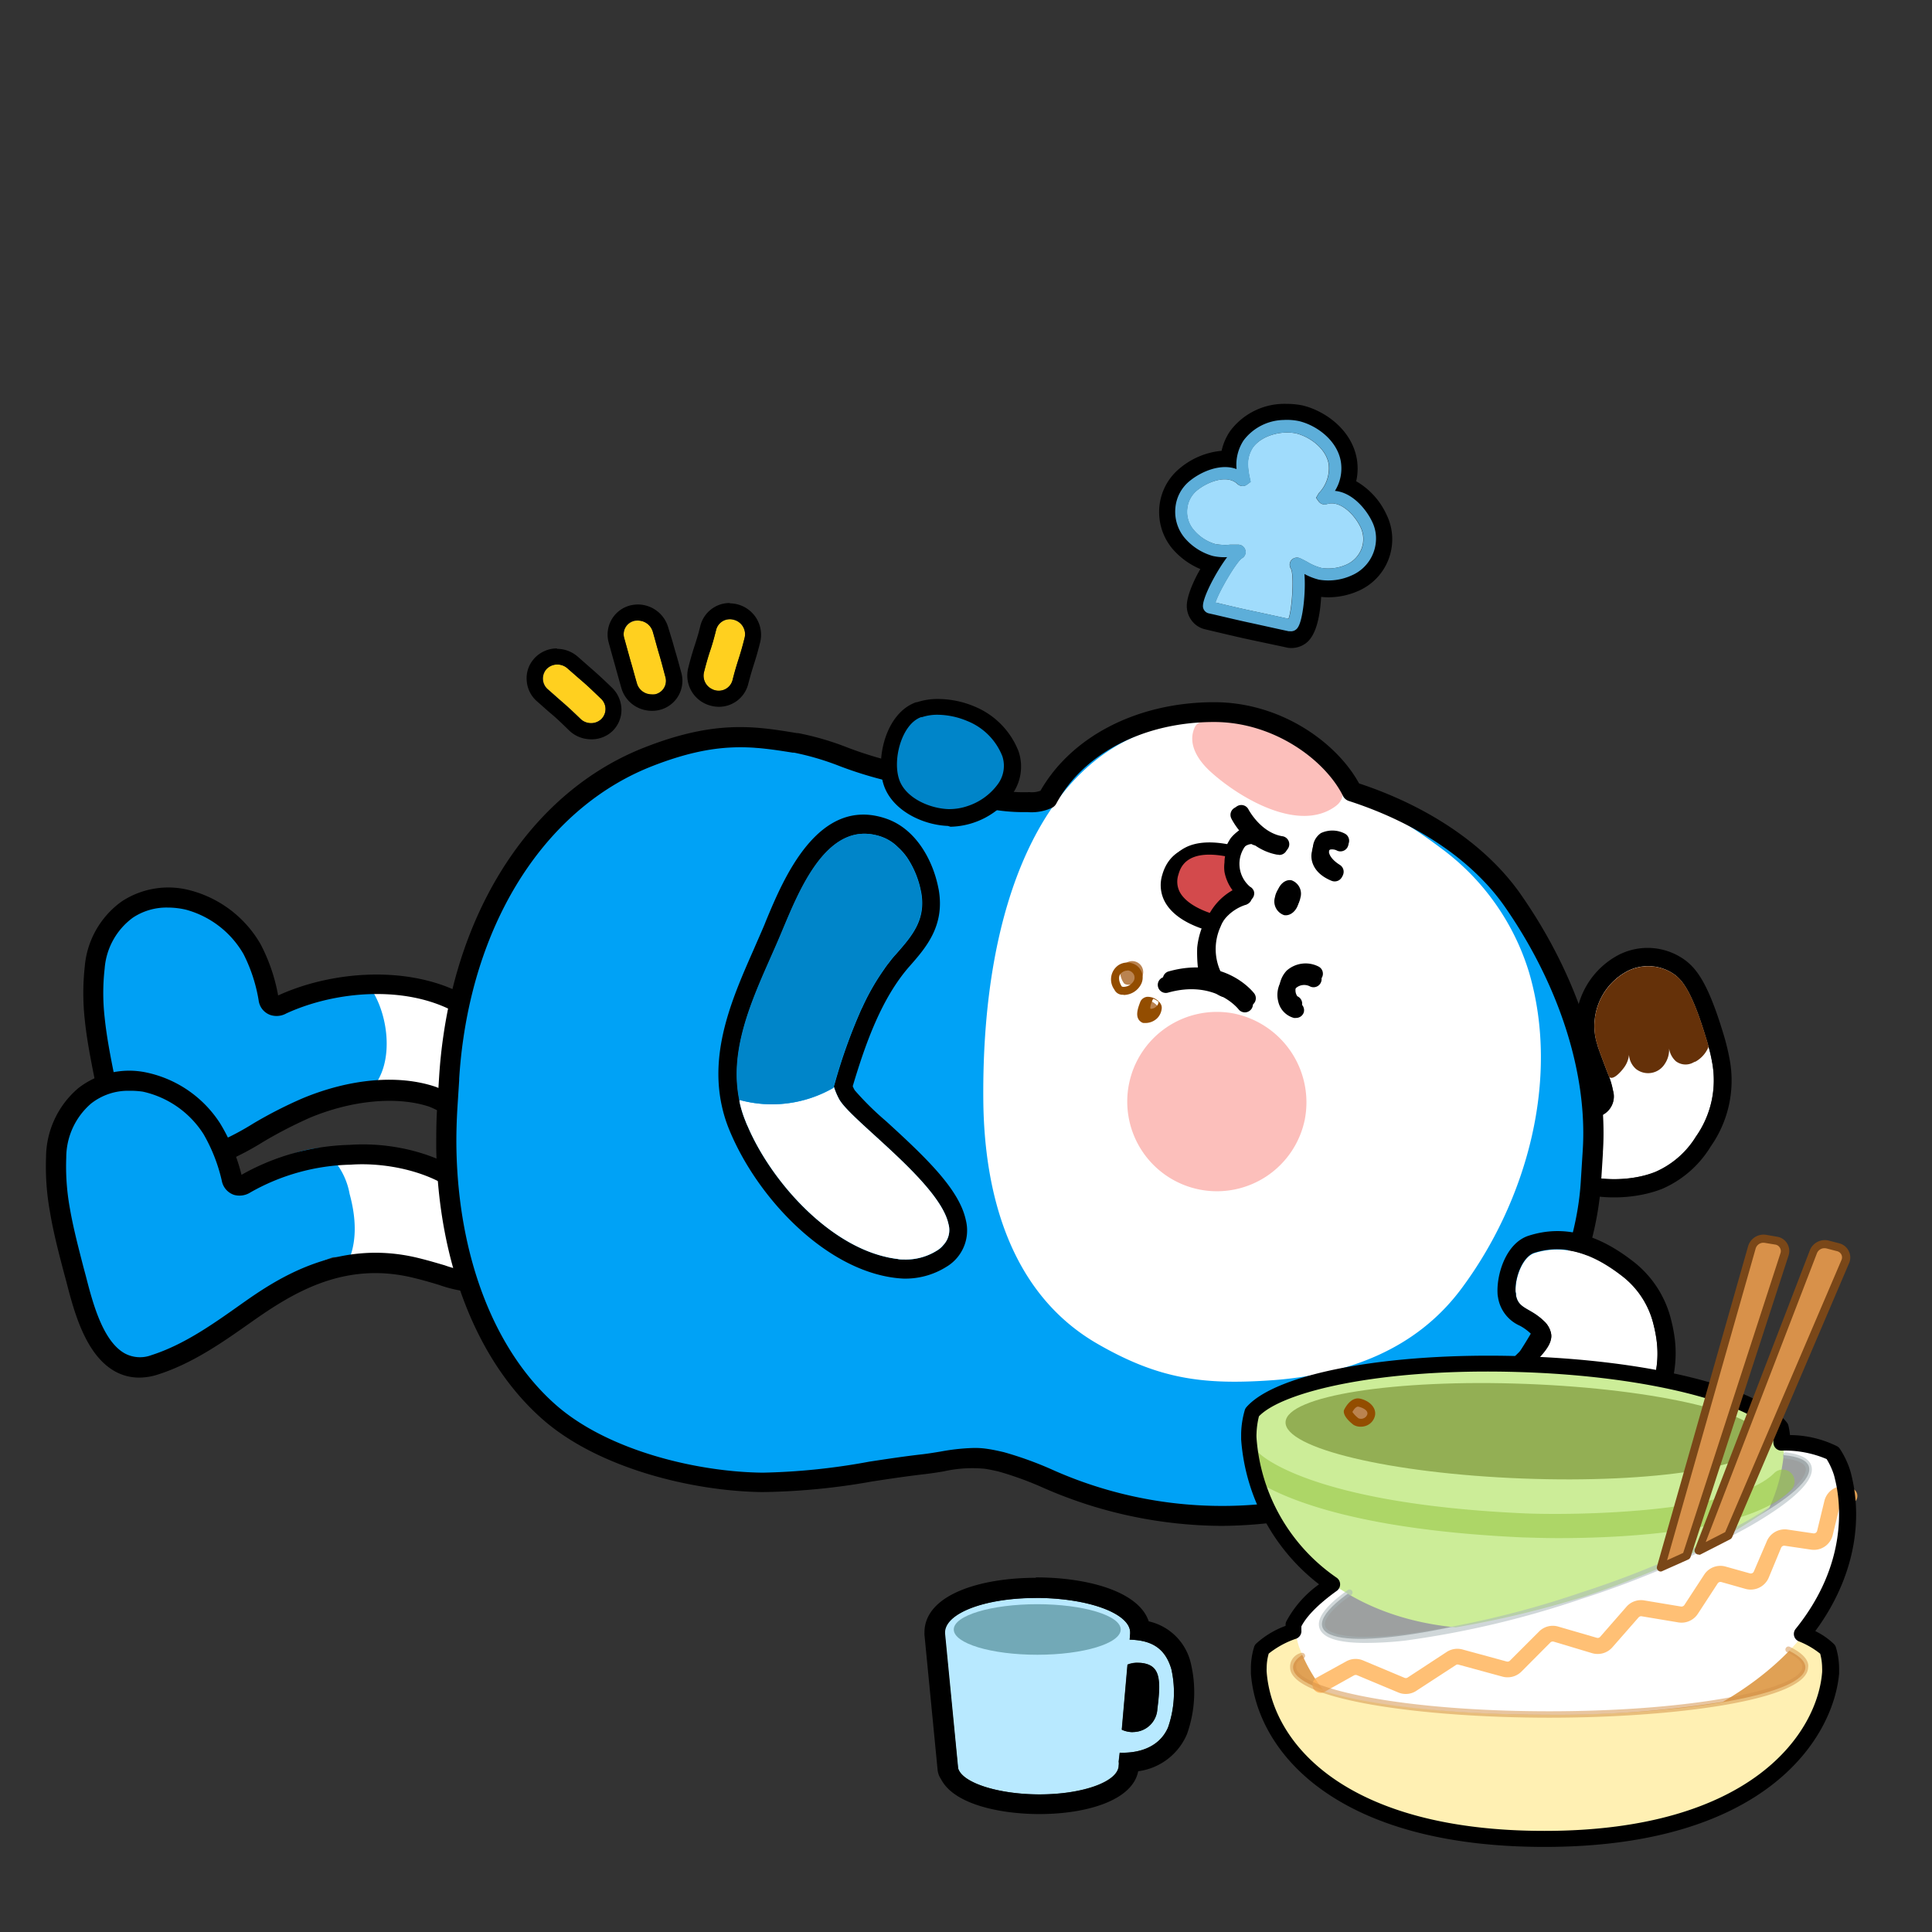 <svg id="레이어_5" data-name="레이어 5" xmlns="http://www.w3.org/2000/svg" viewBox="0 0 240 240"><rect x="0" y="0" width="240" height="240" fill="#333333" stroke="none"/><defs><style>.cls-1,.cls-6{fill:#fff;}.cls-2{fill:#653109;}.cls-3{fill:#00a0f4;}.cls-4,.cls-5{fill:#00a2f6;}.cls-14,.cls-4,.cls-6,.cls-7{fill-rule:evenodd;}.cls-7{fill:#fcbfbb;}.cls-8{fill:#0085c9;}.cls-9{fill:#a0dcfc;}.cls-10{fill:#5daed9;}.cls-11{fill:#ba8350;}.cls-12{fill:#934d00;}.cls-13{fill:#ffd01f;}.cls-15{fill:#d34a4c;}.cls-16{fill:#fff0b3;}.cls-17{fill:#e0a155;}.cls-18{fill:#9da0a0;}.cls-19{fill:#cced98;}.cls-20{fill:#93af54;}.cls-21{fill:#ffb45a;opacity:0.83;}.cls-22{fill:#98c647;opacity:0.6;}.cls-23{fill:#d3924a;}.cls-23,.cls-24{opacity:0.53;}.cls-24{fill:#a7b4b7;}.cls-25{fill:#d8914a;}.cls-26{fill:#7a4718;}.cls-27{fill:#b8e9ff;}.cls-28{fill:#72a9b7;}</style></defs><path class="cls-1" d="M193.52,144.37a1,1,0,0,1-.37-.62c-.15-.83.71-1.88,1.28-3.17.85-1.94,2.44-.93,4.48-2a2.58,2.58,0,0,0,1.47-3.1,10.79,10.79,0,0,0-.48-1.72c-.06-.06-1.07-2.71-1.43-3.76a.13.13,0,0,1,0-.08,7,7,0,0,1-.32-1.19,7.71,7.71,0,0,1,3.9-8.07,5.66,5.66,0,0,1,5.84.29c1,.68,2.23,2,4,7.86a25.76,25.76,0,0,1,.78,3.08,12.13,12.13,0,0,1-2,9.29,11.13,11.13,0,0,1-5,4.37C202.16,147,196.42,146.86,193.52,144.37Z"/><path d="M206.51,147.67a13.17,13.17,0,0,0,6-5.25,14.25,14.25,0,0,0,2.34-10.89,28.77,28.77,0,0,0-.85-3.38c-1.73-5.65-3.08-7.67-4.62-8.84l-.3-.21a7.88,7.88,0,0,0-8.12-.42,10,10,0,0,0-5.09,10.46,9.81,9.81,0,0,0,.41,1.57l0,.07c.13.35.24.66.34.95.57,1.55.9,2.36,1.11,2.86a7.7,7.7,0,0,1,.38,1.3.45.45,0,0,1-.29.71,4.29,4.29,0,0,1-1.46.36,4.44,4.44,0,0,0-4.06,2.72c-.15.33-.34.68-.52,1a5.26,5.26,0,0,0-.91,3.43,3.33,3.33,0,0,0,1.12,1.94C195.7,149.23,202.28,149.36,206.51,147.67Zm-13-3.3a1,1,0,0,1-.37-.62c-.15-.83.71-1.88,1.28-3.17.85-1.94,2.44-.93,4.48-2a2.58,2.58,0,0,0,1.47-3.1,10.79,10.79,0,0,0-.48-1.72l0,0c-.11-.22-1.06-2.74-1.41-3.74a.13.13,0,0,1,0-.08,7,7,0,0,1-.32-1.19,7.71,7.71,0,0,1,3.9-8.07,5.66,5.66,0,0,1,5.84.29c1,.68,2.23,2,4,7.86.13.39.24.79.34,1.17a17.44,17.44,0,0,1,.44,1.91,12.13,12.13,0,0,1-2,9.29,11.13,11.13,0,0,1-5,4.37C202.16,147,196.42,146.86,193.52,144.37Z"/><path class="cls-2" d="M201.79,132.55c-.54.76-1.46,1.67-1.89,1.23l0,0c-.11-.22-1.06-2.74-1.41-3.74a.13.13,0,0,1,0-.08,7,7,0,0,1-.32-1.19,7.71,7.71,0,0,1,3.9-8.07,5.66,5.66,0,0,1,5.84.29c1,.68,2.23,2,4,7.86.13.39.24.79.34,1.17a3.69,3.69,0,0,1-1.23,1.6h0a3.09,3.09,0,0,1-.42.27l-.06,0a.73.73,0,0,1-.14.07h0a2,2,0,0,1-2.22-.13,2.69,2.69,0,0,1-.84-1.58,3.13,3.13,0,0,1-.54,1.92,2.44,2.44,0,0,1-3.55.64,2.54,2.54,0,0,1-.89-1.78A3.2,3.2,0,0,1,201.79,132.55Z"/><path class="cls-3" d="M23.36,111.79a12.94,12.94,0,0,1,7.94,6.11,20.51,20.51,0,0,1,2.06,6.24,1,1,0,0,0,.64.8,1.06,1.06,0,0,0,1-.17c4.24-3.45,8.38-3.43,11.83-2.89l.41.08s.13-.74.15-.73a4.68,4.68,0,0,1,1.47,1.15c3,4.55,4.07,8.43.26,12.34-.33,0-3.46.06-3.89.14a19.4,19.4,0,0,0-5.67,2c-.92.56-1.87,1.16-2.91,1.82-4.44,2.82-9.48,6-14.47,7.24a5.36,5.36,0,0,1-4.25-.54c-3.11-1.93-4.1-7-4.75-10.41l-.2-1c-.48-2.43-1-4.94-1.24-7.43a28.61,28.61,0,0,1,0-6.34,9.85,9.85,0,0,1,4-7.19A9.35,9.35,0,0,1,23.36,111.79Z"/><path class="cls-1" d="M45.53,122.09c-.44-.52-.77-.17-1.31-.44,5.52,1,12.88,2.06,16.38,5.61l.22.23c2.13,2.14,4.33,4.6,4.53,6.55a2.44,2.44,0,0,1,0,.66c-.42,3.54-1.58,6-3.35,7.21a2.93,2.93,0,0,1-2.81.59c-1.46-.38-2.44-4.24-3.57-5.4-.84-.86-1.78.09-2.86-.54-1.3-.76-2.75-.76-4.28-1.79l-.21-.11c-.74-.28-1.65.14-2.23.12l0,.61C49.26,132.1,48.21,125.22,45.53,122.09Z"/><path d="M21.39,146.14a6.23,6.23,0,0,1-3.32-.93c-3-1.84-5.23-5.57-6.08-10l-.2-1c-.49-2.45-1-5-1.26-7.54a30.48,30.48,0,0,1,0-6.61A11.1,11.1,0,0,1,15.09,112a10.53,10.53,0,0,1,8.56-1.39,14.26,14.26,0,0,1,8.72,6.68,22.07,22.07,0,0,1,2.18,6.37c8.08-3.7,20.26-4,26.94,2.76l.22.23c2.39,2.41,4.64,5,4.89,7.3a3.93,3.93,0,0,1,0,1c-.4,3.45-.74,4.87-2.78,6.31a1.24,1.24,0,0,1-.26.9,1.48,1.48,0,0,1-1.71.38,13.88,13.88,0,0,1-4.89-2.81,12.72,12.72,0,0,0-3.62-2.25c-4-1.33-9.57-.82-14.8,1.35a54.7,54.7,0,0,0-5.82,3,36.27,36.27,0,0,1-9.4,4.16A8,8,0,0,1,21.39,146.14Zm-.57-33.4A7.55,7.55,0,0,0,16.5,114,8.65,8.65,0,0,0,13,120.33a26.75,26.75,0,0,0,0,6.06c.25,2.45.74,4.92,1.22,7.32l.2,1c.72,3.76,2.57,6.88,5,8.35a4.14,4.14,0,0,0,3.3.4,34.33,34.33,0,0,0,8.77-3.91,54.14,54.14,0,0,1,6.09-3.11c5.86-2.44,11.89-3,16.54-1.43a14.64,14.64,0,0,1,4.38,2.66,15.61,15.61,0,0,0,3.13,2.06,2.8,2.8,0,0,1,.57-.49c1.28-.85,1.52-1.24,1.93-4.71a1.65,1.65,0,0,0,0-.38c-.19-1.78-3.08-4.7-4.17-5.8l-.23-.23c-5.89-5.94-16.84-5.59-24.16-2.23a2.47,2.47,0,0,1-2,.19,2.21,2.21,0,0,1-1.44-1.81,19.77,19.77,0,0,0-1.88-5.75A11.82,11.82,0,0,0,23.08,113h0A10.06,10.06,0,0,0,20.82,112.74Z"/><path class="cls-3" d="M18,134.42a13.16,13.16,0,0,1,8.35,5.8,21.6,21.6,0,0,1,2.48,6.29,1,1,0,0,0,1.71.55c4-3.8,8.19-4.81,11.67-4.45l.41,0h.05a4.81,4.81,0,0,1,1.55,1.1c3.28,4.49,4.64,8.41,1.1,12.67-.33,0-3.58-.29-4-.19a18.21,18.21,0,0,0-5.4,3c-.88.63-1.79,1.31-2.78,2-4.25,3.16-9.06,6.74-13.95,8.31a5.24,5.24,0,0,1-4.29-.31c-3.23-1.79-4.56-7-5.45-10.4l-.27-1c-.64-2.46-1.31-5-1.74-7.56A29.56,29.56,0,0,1,7,143.75a10.16,10.16,0,0,1,3.55-7.64A9.09,9.09,0,0,1,18,134.42Z"/><path class="cls-1" d="M41.06,143.67a3.26,3.26,0,0,0-1.33-.79,25.89,25.89,0,0,1,15.2,3.67l.27.18c2.59,1.65,5.34,3.59,6,5.5a2.76,2.76,0,0,1,.14.66c.47,3.64.9,4.17-.54,5.75a2.86,2.86,0,0,1-2.59,1.25A8.29,8.29,0,0,1,54,158.1a14.25,14.25,0,0,0-3.3-1.74c-1.46-.46-4,1.2-5.77.52l-.23,0a6,6,0,0,0-2,0l.17.6c1.71-3,1.29-6.49.56-9.17A8.92,8.92,0,0,0,41.06,143.67Z"/><path d="M17.29,171.13a6.14,6.14,0,0,1-3-.77c-3.71-2.06-5.12-7.55-6.06-11.19l-.27-1c-.65-2.48-1.32-5-1.76-7.66a31.46,31.46,0,0,1-.48-6.78,11.36,11.36,0,0,1,4-8.55,10.29,10.29,0,0,1,8.47-1.95h0a14.43,14.43,0,0,1,9.16,6.33A22.78,22.78,0,0,1,30,145.94a28.69,28.69,0,0,1,13.42-3.72c5.8-.41,11.88,1.36,15.5,4.52l.46.41c1.71,1.47,3.19,2.75,3.64,5.58a7,7,0,0,1-.7,4.91,13.3,13.3,0,0,0-.78,2,1.27,1.27,0,0,1-1.15.9,15.75,15.75,0,0,1-5.84-.92c-.87-.26-1.85-.56-3.13-.87-8.5-2.1-14.84,1.7-20.11,5.42-3.63,2.56-7.36,5.2-11.73,6.59A7.54,7.54,0,0,1,17.29,171.13ZM16.05,135.5a7.43,7.43,0,0,0-4.74,1.59,8.88,8.88,0,0,0-3.08,6.72,29,29,0,0,0,.44,6.24c.43,2.5,1.09,5,1.72,7.45l.27,1c.83,3.23,2.08,8.1,4.85,9.63a4,4,0,0,0,3.3.21c4-1.28,7.57-3.8,11-6.23,4.16-2.94,11.86-8.37,22.18-5.83,1.34.33,2.35.64,3.25.9a14.15,14.15,0,0,0,4.16.83c.22-.59.44-1.07.63-1.47a4.68,4.68,0,0,0,.49-3.45c-.3-1.93-1.19-2.7-2.8-4.09l-.48-.41c-3.57-3.13-9.44-4.22-13.67-3.91a26.32,26.32,0,0,0-12.47,3.45,2.52,2.52,0,0,1-2,.31,2.28,2.28,0,0,1-1.54-1.73,20.77,20.77,0,0,0-2.28-5.83,12,12,0,0,0-7.53-5.27A10.58,10.58,0,0,0,16.05,135.5Zm14,10.77h0Z"/><path class="cls-4" d="M23.88,228.58Z"/><path class="cls-5" d="M187.85,111.83c-4.62-6.62-12.68-11.14-20.36-13.6a18.86,18.86,0,0,0-16.68-9.72c-8.64,0-17.39,4.47-19.45,10.67l-.33.12v-.14a16.59,16.59,0,0,1-3,.73c-5.93.81-11.78-2.74-17.46-4-10.56-2.39-20.33-5-30.77-1.31C66,99.48,58.36,114.79,56.32,128.78c-.24,1.68-.42,3.37-.52,5.06a1.41,1.41,0,0,0,0,.2l-.22,3.45c-.11,1.69-.16,3.45-.13,5.15.21,11.66,3.71,24.75,12.76,32.73,6.55,5.77,17.91,8.65,26.54,8.74,6.73.08,13.36-1.47,20-2.22,2.61-.29,5.2-1.06,7.79-.66.62.1,1.23.23,1.84.38a43.91,43.91,0,0,1,5.66,2,53.25,53.25,0,0,0,30.57,3.93c8.26-1.33,17.43-4.84,23.13-11.12,7.33-8.08,13.21-18.89,13.87-29.72l.22-3.48c0-.12,0-.2,0-.2C198.57,132.23,194.1,120.76,187.85,111.83Z"/><path class="cls-4" d="M167.15,98.13c.46.17.93.35,1.39.54-.45-.18-.91-.36-1.37-.52Z"/><path class="cls-6" d="M181.6,160c8-10.79,12.24-25.83,8.36-39.16a30,30,0,0,0-10.87-15.41c-3.06-2.29-6.93-5-10.7-5.8l-.06-.37c-1.22-3.06-2.35-3.09-5.14-6.11a13.61,13.61,0,0,0-7.13-3.81c-4.25-1-9.4.12-13.59,1.57-12.55,4.35-20.53,20.58-20.32,45.74.1,11.46,3.25,24,14.21,30.3,7.64,4.4,13.16,5.13,21.92,4.49C167.35,170.73,175.92,167.69,181.6,160Z"/><path class="cls-7" d="M153.16,125.88a11.14,11.14,0,1,0,8.93,13.17,11.26,11.26,0,0,0-8.93-13.17"/><path class="cls-7" d="M161.25,91.59c1.86,1,7.73,6.26,4.7,8.53-4.59,3.44-12.08-1.06-15.62-4.3-1.39-1.28-2.88-3.33-1.92-5.46.54-1.2,3-1.1,3.81-1.07A20.46,20.46,0,0,1,161.25,91.59Z"/><path d="M117.53,157.39a5.26,5.26,0,0,0,2.45-5.82c-.8-3.76-4.79-7.63-9.93-12.31a36.68,36.68,0,0,1-3.87-3.82,3.44,3.44,0,0,1-.25-.51c1.62-5.44,3.61-10.94,7-14.83,2.09-2.37,4.46-5.07,3.68-9.58l-.1-.48c-.69-3.21-2.73-7.09-6.44-8.35-8.47-2.9-12.8,7.62-14.9,12.66l-.19.48c-.42,1-.87,2-1.33,3.07-2.58,5.85-5.5,12.46-4,19.4a17.51,17.51,0,0,0,.84,2.79C94,148.9,103,158.32,112.16,158.83A9.58,9.58,0,0,0,117.53,157.39Zm-5.3-.93c-.25,0-.5,0-.75-.07a5.58,5.58,0,0,1-.57-.08c-.32-.05-.62-.11-.93-.19-7.24-1.69-14.17-9.38-17.09-16.19-.11-.23-.21-.47-.3-.71a13.63,13.63,0,0,1-.73-2.39l0-.2a16.61,16.61,0,0,1-.31-3.58c.14-6,3.33-11.86,5.57-17.25,2-4.72,5.32-13.43,11.55-12.09a6,6,0,0,1,.8.22,5.5,5.5,0,0,1,1.64.91c.11.09.23.19.34.3l.35.33a7.57,7.57,0,0,1,.89,1.06,11.48,11.48,0,0,1,1.68,4l.08.39c.58,3.36-1.16,5.36-3.12,7.59a11.74,11.74,0,0,0-.83,1c-.23.28-.46.59-.68.92a28.73,28.73,0,0,0-2.73,4.79.68.68,0,0,0-.09.17,67.46,67.46,0,0,0-3.35,9.39,1.17,1.17,0,0,0-.06.2,8.14,8.14,0,0,0,.66,1.59c.05.08.1.17.16.25,1.91,2.81,12.34,10.25,13.41,15.23a2.72,2.72,0,0,1-.65,2.64,2.87,2.87,0,0,1-.78.67A7.28,7.28,0,0,1,112.23,156.46Z"/><path class="cls-1" d="M112.23,156.46c-.25,0-.5,0-.75-.07a5.58,5.58,0,0,1-.57-.08c-.32-.05-.62-.11-.93-.19-7.24-1.69-14.17-9.38-17.09-16.19-.11-.23-.21-.47-.3-.71a13.63,13.63,0,0,1-.73-2.39l0-.2a15.27,15.27,0,0,0,11.67-1.48l.05-.16a9.36,9.36,0,0,0,.67,1.57c.05.08.1.17.16.25,1.91,2.81,12.34,10.25,13.41,15.23a2.72,2.72,0,0,1-.65,2.64,2.87,2.87,0,0,1-.78.67A7.28,7.28,0,0,1,112.23,156.46Z"/><path class="cls-8" d="M91.82,136.63a16.61,16.61,0,0,1-.31-3.58c.14-6,3.33-11.86,5.57-17.25,2-4.72,5.32-13.43,11.55-12.09a7.94,7.94,0,0,1,.8.22,5.5,5.5,0,0,1,1.64.91c.11.09.23.19.34.3l.35.33a7.57,7.57,0,0,1,.89,1.06,11.48,11.48,0,0,1,1.68,4l.08.39c.58,3.36-1.16,5.36-3.12,7.59a11.74,11.74,0,0,0-.83,1c-.23.28-.46.59-.68.92a28.73,28.73,0,0,0-2.73,4.79.68.68,0,0,0-.09.17,67.46,67.46,0,0,0-3.35,9.39,1.17,1.17,0,0,0-.06.2s0,0,0,0l-.05.16A15.27,15.27,0,0,1,91.82,136.63Z"/><path d="M160.42,80.5a2.56,2.56,0,0,1-.62-.07l-.36-.08-4.69-1c-1.44-.32-3-.69-4.68-1.09l-.38-.09a2.85,2.85,0,0,1-1.59-1,3,3,0,0,1-.67-1.77c-.07-1.34,1-3.55,1.68-4.71a9.33,9.33,0,0,1-3.49-2.55A7.08,7.08,0,0,1,144,63.93a7,7,0,0,1,2.56-5.76A9.45,9.45,0,0,1,151.75,56a7.08,7.08,0,0,1,1.08-2.48,8.42,8.42,0,0,1,7-3.35,9.82,9.82,0,0,1,2,.2c2.84.69,6.14,3.08,6.73,6.71a7.11,7.11,0,0,1,.08.78,6.94,6.94,0,0,1-.17,1.92A9.25,9.25,0,0,1,172.27,64a6.91,6.91,0,0,1,.67,2.62,7,7,0,0,1-4.12,6.75,9.29,9.29,0,0,1-3.81.83h0a8.69,8.69,0,0,1-.89-.05c-.17,2.89-.76,4.79-1.78,5.66A3,3,0,0,1,160.42,80.5Zm-7.58-11c-1.46,1.94-3,5-2.89,5.83a.42.42,0,0,0,.32.36l1,.24,4,.92,4.18.92.7.15.19,0a.56.56,0,0,0,.49-.26c.5-.73,1-4,.73-6.32l-.09-.92.82.43a7.08,7.08,0,0,0,1.69.66,5.2,5.2,0,0,0,1,.09,6.69,6.69,0,0,0,2.75-.59,4.53,4.53,0,0,0,2.4-2.59,4.4,4.4,0,0,0,.27-1.74,4.21,4.21,0,0,0-.43-1.67c-.75-1.6-2.39-3.38-4.21-3.54l-.78-.07.39-.68a4.85,4.85,0,0,0,.68-3.27c-.38-2.39-2.72-4.15-4.84-4.66a7,7,0,0,0-1.39-.14h-.36A5.89,5.89,0,0,0,154.9,55a5,5,0,0,0-.79,3.25l0,.77-.72-.27a3.59,3.59,0,0,0-1.24-.21,7.06,7.06,0,0,0-4.08,1.6,4.35,4.35,0,0,0-1.61,3,4.55,4.55,0,0,0,1.05,3.38,6.47,6.47,0,0,0,3.19,2.06,5.13,5.13,0,0,0,1.3.14h.37l1,0Z"/><path d="M153.24,53.84a6.55,6.55,0,0,0-1.08,2.67,8.82,8.82,0,0,0-5.31,2.05,6.47,6.47,0,0,0-2.38,5.35A6.67,6.67,0,0,0,146,67.8a8.77,8.77,0,0,0,3.84,2.61c-1.09,1.85-2,3.88-1.91,4.94a2.57,2.57,0,0,0,.55,1.48,2.42,2.42,0,0,0,1.32.83l.39.09c1.64.39,3.23.76,4.67,1.08s3,.68,4.69,1l.36.07a2.42,2.42,0,0,0,2.1-.53c1.25-1.06,1.56-3.94,1.63-5.86a8.54,8.54,0,0,0,5-.65,6.52,6.52,0,0,0,3.83-6.27,6.28,6.28,0,0,0-.62-2.43,8.79,8.79,0,0,0-3.92-4.13,6.54,6.54,0,0,0,.25-2.16c0-.24,0-.47-.07-.72-.55-3.41-3.67-5.65-6.35-6.3S155.2,51,153.24,53.84Zm8.12-1.48c2.29.55,4.8,2.47,5.21,5.07a5.27,5.27,0,0,1-.74,3.6c2.12.18,3.86,2.22,4.62,3.82a4.7,4.7,0,0,1,.48,1.86,5,5,0,0,1-3,4.81,7,7,0,0,1-4.08.54,7.58,7.58,0,0,1-1.81-.71c.22,2.17-.18,5.73-.82,6.65a1,1,0,0,1-1,.46l-.16,0c-1.73-.37-3.4-.73-4.89-1.07s-2.81-.65-4.35-1l-.68-.15a.94.94,0,0,1-.7-.78c-.14-1,1.6-4.35,3-6.2a6.54,6.54,0,0,1-1.8-.15,7.16,7.16,0,0,1-3.47-2.23A5.08,5.08,0,0,1,146,63.09a4.84,4.84,0,0,1,1.8-3.36c1.37-1.12,3.81-2.21,5.8-1.46a5.51,5.51,0,0,1,.88-3.57,6.39,6.39,0,0,1,5-2.48A7.29,7.29,0,0,1,161.36,52.36Z"/><path class="cls-9" d="M161,53.84c1.73.42,3.74,1.9,4.05,3.83a4.45,4.45,0,0,1-1.23,3.59l-.34.58.32.45a.92.92,0,0,0,1,.34c1.7-.55,3.49,1.35,4.21,2.87a3.38,3.38,0,0,1,.13,2.63,3.54,3.54,0,0,1-1.87,2,5.51,5.51,0,0,1-3.14.42,6.45,6.45,0,0,1-1.73-.74c-.3-.16-.6-.32-.91-.46a.91.91,0,0,0-1.07.23.83.83,0,0,0-.21.62.82.82,0,0,0,.14.44c.41.68.17,5-.29,6.23-1.63-.36-3.21-.7-4.62-1s-2.8-.63-4.34-1l-.13,0c.43-1.39,2.62-5.1,3.31-5.53a.87.87,0,0,0,.41-1,.91.91,0,0,0-.87-.68c-.34,0-.68,0-1,0a6.82,6.82,0,0,1-1.88-.08,5.49,5.49,0,0,1-2.65-1.74,3.44,3.44,0,0,1-.82-2.62,3.36,3.36,0,0,1,1.24-2.32c1.31-1.06,3.73-2,5-.78a.94.94,0,0,0,1.1.14l.54-.4-.12-.54a9.85,9.85,0,0,1-.2-1.37,3.69,3.69,0,0,1,.63-2.4C156.85,54,159.3,53.48,161,53.84Z"/><path class="cls-10" d="M154.49,54.7a5.51,5.51,0,0,0-.88,3.57c-2-.75-4.43.34-5.8,1.46a4.84,4.84,0,0,0-1.8,3.36,5.08,5.08,0,0,0,1.16,3.74,7.16,7.16,0,0,0,3.47,2.23,6.54,6.54,0,0,0,1.8.15c-1.39,1.85-3.13,5.15-3,6.2a.94.94,0,0,0,.7.78l.68.15c1.54.36,3,.71,4.35,1s3.16.7,4.89,1.07l.16,0a1,1,0,0,0,1-.46c.64-.92,1-4.48.82-6.65a7.58,7.58,0,0,0,1.81.71,7,7,0,0,0,4.08-.54,5,5,0,0,0,3-4.81,4.7,4.7,0,0,0-.48-1.86c-.76-1.6-2.5-3.64-4.62-3.82a5.27,5.27,0,0,0,.74-3.6c-.41-2.6-2.92-4.52-5.21-5.07a7.29,7.29,0,0,0-1.89-.14A6.39,6.39,0,0,0,154.49,54.7Zm6.54-.86c1.73.42,3.74,1.9,4.05,3.83a4.45,4.45,0,0,1-1.23,3.59l-.34.58.32.45a.92.92,0,0,0,1,.34c1.7-.55,3.49,1.35,4.21,2.87a3.38,3.38,0,0,1,.13,2.63,3.54,3.54,0,0,1-1.87,2,5.51,5.51,0,0,1-3.14.42,6.45,6.45,0,0,1-1.73-.74c-.3-.16-.6-.32-.91-.46a.91.91,0,0,0-1.07.23.83.83,0,0,0-.21.62.82.82,0,0,0,.14.44c.41.68.17,5-.29,6.23-1.63-.36-3.21-.7-4.62-1s-2.8-.63-4.34-1l-.13,0c.43-1.39,2.62-5.1,3.31-5.53a.87.87,0,0,0,.41-1,.91.91,0,0,0-.87-.68c-.34,0-.68,0-1,0a6.82,6.82,0,0,1-1.88-.08,5.49,5.49,0,0,1-2.65-1.74,3.44,3.44,0,0,1-.82-2.62,3.36,3.36,0,0,1,1.24-2.32c1.31-1.06,3.73-2,5-.78a.94.94,0,0,0,1.1.14l.54-.4-.12-.54a9.85,9.85,0,0,1-.2-1.37,3.69,3.69,0,0,1,.63-2.4C156.85,54,159.3,53.48,161,53.84Z"/><path class="cls-11" d="M139.79,119.69a1.37,1.37,0,0,1,2.1,1.64,1.9,1.9,0,0,1-1.68,1c-.27,0-.58-.07-.67-.32C139.54,122.06,138.54,120.48,139.79,119.69Z"/><path class="cls-12" d="M139.54,123.57a1.12,1.12,0,0,1-1.11-.64,2.15,2.15,0,0,1,.46-3,2,2,0,0,1,2.43.11,1.85,1.85,0,0,1,.44,2.2,2.46,2.46,0,0,1-2.17,1.36Zm.52-3a1.11,1.11,0,0,0-.63.2h0c-.85.53-.14,1.68-.11,1.73s.11.09.25.09a1.46,1.46,0,0,0,1.28-.77.85.85,0,0,0-.18-1A.9.9,0,0,0,140.06,120.55Zm-.27-.86h0Z"/><path class="cls-11" d="M143.66,124.83c.35.32.06,1-.27,1.3a1.63,1.63,0,0,1-1.29.44c-.6-.34-.25-1.27,0-2C142.14,124.55,142.59,123.84,143.66,124.83Z"/><path class="cls-12" d="M142.25,127.08h-.19a.66.66,0,0,1-.2-.06c-1-.55-.5-1.81-.18-2.64a1.06,1.06,0,0,1,.81-.55,1.92,1.92,0,0,1,1.51.64h0a1,1,0,0,1,.32.73,2,2,0,0,1-.57,1.29A2.1,2.1,0,0,1,142.25,127.08Zm1-3h0c-.15.27-.44,1-.33,1.24a1,1,0,0,0,.72-.29.87.87,0,0,0,.28-.57C143.49,124.11,143.28,124.08,143.21,124.08Z"/><path class="cls-13" d="M72.65,89.66a1.86,1.86,0,0,1-.52-.36c-1.3-1.25-1.69-1.6-2.64-2.42l-1.37-1.21a1.76,1.76,0,0,1-.24-2.52A1.86,1.86,0,0,1,70.47,83l.08.07,1.35,1.18c1,.85,1.41,1.24,2.78,2.56a1.75,1.75,0,0,1,0,2.53A1.87,1.87,0,0,1,72.65,89.66Z"/><path d="M69.23,82.55a1.91,1.91,0,0,1,1.24.46l.08.07,1.35,1.18c1,.85,1.41,1.24,2.78,2.56a1.75,1.75,0,0,1,0,2.53,1.82,1.82,0,0,1-1.25.49,2,2,0,0,1-.82-.18,1.86,1.86,0,0,1-.52-.36c-1.3-1.25-1.69-1.6-2.64-2.42l-1.37-1.21a1.76,1.76,0,0,1-.24-2.52,1.81,1.81,0,0,1,1.35-.6m0-2h0a3.79,3.79,0,0,0-2.85,1.28,3.62,3.62,0,0,0-.91,2.72,3.74,3.74,0,0,0,1.37,2.65l1.33,1.18c1,.83,1.31,1.14,2.57,2.36a3.86,3.86,0,0,0,1.06.73,4,4,0,0,0,1.67.37,3.76,3.76,0,0,0,2.63-1,3.69,3.69,0,0,0,1.14-2.65,3.89,3.89,0,0,0-1.16-2.75c-1.43-1.38-1.91-1.8-2.86-2.63l-1.33-1.17-.13-.11a3.93,3.93,0,0,0-2.53-.93Z"/><path class="cls-13" d="M80.31,86.19a1.89,1.89,0,0,1-1.19-1.26c-.31-1.07-.55-2-.8-2.82l-.78-2.82a1.71,1.71,0,0,1,1.28-2.15,1.92,1.92,0,0,1,2.27,1.32c.31,1.07.55,2,.8,2.83s.48,1.73.77,2.81a1.71,1.71,0,0,1-1.28,2.15A2,2,0,0,1,80.31,86.19Z"/><path d="M79.25,77.09a1.92,1.92,0,0,1,1.84,1.37c.31,1.07.55,2,.8,2.83s.48,1.73.77,2.81a1.71,1.71,0,0,1-1.28,2.15,2,2,0,0,1-.42,0,2.06,2.06,0,0,1-.65-.11,1.89,1.89,0,0,1-1.19-1.26c-.31-1.07-.55-2-.8-2.82l-.78-2.82a1.71,1.71,0,0,1,1.28-2.15,2.18,2.18,0,0,1,.43,0m0-2h0a4.32,4.32,0,0,0-.88.1,3.73,3.73,0,0,0-2.75,4.65c.29,1.07.53,1.93.78,2.81l.16.59c.2.69.39,1.41.63,2.24a3.91,3.91,0,0,0,2.45,2.59A4,4,0,0,0,81,88.3a3.73,3.73,0,0,0,3.63-4.75l-.21-.77c-.2-.74-.38-1.38-.57-2l-.3-1.07L83,77.91a3.94,3.94,0,0,0-3.77-2.82Z"/><path class="cls-13" d="M88.44,85.6a1.84,1.84,0,0,1-1-2.08c.3-1.18.54-2,.79-2.74s.46-1.48.73-2.56A1.77,1.77,0,0,1,91.15,77a1.85,1.85,0,0,1,1.36,2.2c-.29,1.18-.54,2-.78,2.75s-.46,1.47-.73,2.55a1.78,1.78,0,0,1-2.22,1.25h0A1.51,1.51,0,0,1,88.44,85.6Z"/><path d="M90.65,76.91a1.73,1.73,0,0,1,.5.07,1.85,1.85,0,0,1,1.36,2.2c-.29,1.18-.54,2-.78,2.75s-.46,1.47-.73,2.55a1.76,1.76,0,0,1-1.73,1.32,1.71,1.71,0,0,1-.49-.07h0a1.51,1.51,0,0,1-.33-.13,1.84,1.84,0,0,1-1-2.08c.3-1.18.54-2,.79-2.74s.46-1.48.73-2.56a1.76,1.76,0,0,1,1.72-1.31m0-2A3.75,3.75,0,0,0,87,77.74c-.24,1-.44,1.63-.7,2.43s-.52,1.65-.82,2.87a3.86,3.86,0,0,0,2.11,4.37,3.82,3.82,0,0,0,.65.24,4,4,0,0,0,1,.15A3.75,3.75,0,0,0,92.94,85c.26-1,.47-1.71.7-2.43s.5-1.61.81-2.86a3.91,3.91,0,0,0-3.8-4.76Z"/><path d="M151.8,189.55a55.59,55.59,0,0,1-22.24-4.75,41.44,41.44,0,0,0-5.5-2c-.51-.12-1.11-.25-1.7-.34a16.1,16.1,0,0,0-5.13.32c-.78.13-1.55.25-2.33.34-2.17.25-4.39.58-6.54.91a82.94,82.94,0,0,1-13.63,1.32c-8.61-.09-20.4-2.93-27.35-9.06-8.13-7.16-12.93-19.42-13.19-33.64,0-1.67,0-3.49.13-5.25l.23-3.65c.11-1.73.29-3.47.54-5.16,2.51-17.26,11.85-30.62,25-35.75,8.78-3.44,13.7-2.63,18.91-1.77l.15,0a34.87,34.87,0,0,1,6.1,1.78,47.43,47.43,0,0,0,5.65,1.76c1.93.43,3.82,1,5.64,1.61,3.72,1.18,7.23,2.29,11.15,2.19a.9.9,0,0,1,.28,0h0a3.17,3.17,0,0,0,1.28-.18c3.91-6.82,12.13-11,21.58-11,8.28,0,15.21,5,18,10.09,8.76,2.9,15.88,7.77,20.07,13.76,7.16,10.24,10.89,21.92,10.22,32v.18l-.22,3.5c-.62,10.11-5.79,21.22-14.19,30.48-5.19,5.71-13.89,9.91-23.86,11.51A56.75,56.75,0,0,1,151.8,189.55ZM121,179.87a10.39,10.39,0,0,1,1.75.13c.68.1,1.33.25,1.94.39a44.28,44.28,0,0,1,5.87,2.11,51.69,51.69,0,0,0,29.87,3.85c9.42-1.52,17.59-5.43,22.41-10.73,8-8.84,13-19.4,13.54-29l.23-3.66c.63-9.58-2.93-20.67-9.77-30.46-4-5.65-10.8-10.26-19.28-13a1.23,1.23,0,0,1-.73-.63c-2.21-4.45-8.57-9.18-16-9.18-8.72,0-16.23,3.88-19.61,10.13a1.23,1.23,0,0,1-.61.56,6.07,6.07,0,0,1-3,.5c-4.28.1-8.14-1.12-11.86-2.3-1.78-.57-3.62-1.15-5.44-1.56a48.5,48.5,0,0,1-6-1.85,33.52,33.52,0,0,0-5.65-1.67l-.16,0C93.5,92.71,89.12,92,81,95.18,68.7,100,59.94,112.61,57.56,129c-.24,1.63-.41,3.29-.52,5v.21l-.22,3.44c-.1,1.69-.15,3.44-.12,5.05.25,13.52,4.74,25.11,12.34,31.81,6.47,5.7,17.58,8.35,25.72,8.43A80.57,80.57,0,0,0,108,181.57c2.17-.33,4.41-.67,6.63-.92.74-.09,1.47-.21,2.2-.33A26.08,26.08,0,0,1,121,179.87ZM130.1,99.3h0Z"/><path class="cls-8" d="M111.32,97c-1-2.76.34-7.39,3-8.33l.11,0a8.74,8.74,0,0,1,5.94.48A8.21,8.21,0,0,1,125,93.82a4.24,4.24,0,0,1-.57,3.77,7.93,7.93,0,0,1-4.06,3,7.12,7.12,0,0,1-2.55.4C115.29,100.9,112.16,99.48,111.32,97Z"/><path d="M117.75,102.6c-3.12-.12-6.85-1.89-7.94-5s.12-9,4-10.37c0,0,.06,0,.11,0a8.17,8.17,0,0,1,2.64-.4,11.75,11.75,0,0,1,4.44.91,9.92,9.92,0,0,1,5.5,5.52l.06.17a5.91,5.91,0,0,1-.76,5.15,9.73,9.73,0,0,1-7.72,4.12Zm-1.23-13.81a6.08,6.08,0,0,0-2,.3l-.11,0c-2.37.85-3.58,5.24-2.7,7.77.78,2.25,3.72,3.56,6.08,3.65H118a7,7,0,0,0,2.2-.38A7.57,7.57,0,0,0,124,97.35a3.84,3.84,0,0,0,.52-3.4,7.78,7.78,0,0,0-4.38-4.39A9.7,9.7,0,0,0,116.52,88.79Z"/><path d="M117.77,102.16a9.25,9.25,0,0,0,7.61-3.91,5.49,5.49,0,0,0,.71-4.77l-.06-.17a9.42,9.42,0,0,0-5.25-5.25,10,10,0,0,0-6.77-.5l-.1,0c-3.48,1.24-4.71,6.83-3.68,9.81S114.79,102,117.77,102.16Zm-3.36-13.49a8.74,8.74,0,0,1,5.94.48A8.21,8.21,0,0,1,125,93.82a4.24,4.24,0,0,1-.57,3.77,7.93,7.93,0,0,1-4.06,3,7.12,7.12,0,0,1-2.55.4c-2.51-.09-5.64-1.51-6.48-3.95-1-2.76.34-7.39,3-8.33Z"/><path class="cls-1" d="M194.46,184a7.18,7.18,0,0,1-6.45-1.84,7.09,7.09,0,0,1-.2-10.06l2.83-2.84.27-.26c1.19-1.23,2-2.31,1.76-3.39a2.83,2.83,0,0,0-.91-1.51c-1.68-1.63-3.13-1.44-3.43-3.17,0-.12,0-.25-.05-.39-.12-1.81.88-4.4,2.32-4.87,4.14-1.32,7.91.47,11.17,3.07a10.8,10.8,0,0,1,3.67,5.93c.11.42.19.83.26,1.23.73,4.17-.56,7.52-2.9,10.73-.07.11-.13.21-.2.3a64.29,64.29,0,0,1-4.49,5.06A7.79,7.79,0,0,1,194.46,184Z"/><path class="cls-2" d="M194.46,184a7.18,7.18,0,0,1-6.45-1.84,7.09,7.09,0,0,1-.2-10.06l2.83-2.84c.62-.06,1.23,1.11,1.51,2a2.93,2.93,0,0,1,0,1.71,3,3,0,0,1,1.78-1.45,3.08,3.08,0,0,1,3.81,2,3,3,0,0,1-.18,2.15,3,3,0,0,1,1.63-1.26c1.52-.46,3.06.73,3.64,2.21-.07.11-.13.21-.2.3a64.29,64.29,0,0,1-4.49,5.06A7.79,7.79,0,0,1,194.46,184Z"/><path d="M199.62,183.63a36.08,36.08,0,0,0,2.93-3.17c1-1.11,1.53-1.77,1.85-2.22a20,20,0,0,0,2.89-5.2,14.6,14.6,0,0,0,.63-7.56c-.08-.46-.18-.95-.3-1.41a13.1,13.1,0,0,0-4.45-7.14c-4.61-3.69-8.95-4.81-13.26-3.43-2.79.88-4,4.72-3.88,7.15,0,.22.05.43.08.63a4.63,4.63,0,0,0,2.7,3.41,6.23,6.23,0,0,1,1.37,1,1.25,1.25,0,0,1,.25.28,5.65,5.65,0,0,1-1.13,1.45c-.49.43-1.38,1.3-3.12,3.1a9.37,9.37,0,0,0-2.48,8.1,9.26,9.26,0,0,0,2.76,5.14,9.47,9.47,0,0,0,8.46,2.43A10.25,10.25,0,0,0,199.62,183.63ZM188,182.12a7.09,7.09,0,0,1-.2-10.06l2.83-2.84.27-.26c1.19-1.23,2-2.31,1.76-3.39a2.83,2.83,0,0,0-.91-1.51c-1.68-1.63-3.13-1.44-3.43-3.17,0-.12,0-.25-.05-.39-.12-1.81.88-4.4,2.32-4.87,4.14-1.32,7.91.47,11.17,3.07a10.8,10.8,0,0,1,3.67,5.93c.11.42.19.83.26,1.23.73,4.17-.56,7.52-2.9,10.73-.07.11-.13.21-.2.3a64.29,64.29,0,0,1-4.49,5.06,7.79,7.79,0,0,1-3.65,2A7.18,7.18,0,0,1,188,182.12Z"/><path class="cls-14" d="M160.22,109.77c-.82-.15-1.64.6-1.84,1.68a1.8,1.8,0,0,0,1.13,2.23c.82.15,1.65-.6,1.84-1.68a1.8,1.8,0,0,0-1.13-2.23"/><path class="cls-15" d="M152.78,106.05c-3.64-.92-6.73-.7-7.71,2.71-.92,3.21,1.84,5.13,5.48,6l.46,0s2.87-3.36,3.78-3.17c0,0-1.92-3.43-1.76-5.5Z"/><path d="M144.39,108.65a4.35,4.35,0,0,0,.37,3.47c1.19,2.07,3.87,3.13,5.93,3.65.21-.45.42-.92.66-1.38a.66.66,0,0,0-.24-.11c-2.5-.64-4.28-1.68-5-2.94a2.79,2.79,0,0,1-.23-2.26c.26-.89,1.05-3.58,7-2.14.12-.5.3-1,.41-1.5C147.13,103.93,145.05,106.35,144.39,108.65Z"/><path d="M161,126.45a.84.84,0,0,1-.27,0,2.73,2.73,0,0,1-1.95-2.07,3.31,3.31,0,0,1,.86-3.12,3.58,3.58,0,0,1,4-.51,1,1,0,0,1,.42,1.35,1,1,0,0,1-1.36.42,1.55,1.55,0,0,0-1.7.21,1.31,1.31,0,0,0-.28,1.18.78.78,0,0,0,.55.62,1,1,0,0,1,.69,1.23A1,1,0,0,1,161,126.45Z"/><path d="M165.79,109.49a1,1,0,0,1-.37-.07c-2.46-1-2.68-2.79-2.44-3.67a2.59,2.59,0,0,1,1.37-2,3.21,3.21,0,0,1,2.69.16,1,1,0,0,1-.92,1.77,1.32,1.32,0,0,0-.89-.14c-.13.07-.23.29-.29.61l0,.13c0,.09-.1.75,1.24,1.28a1,1,0,0,1-.36,1.93Z"/><path d="M154.64,125.76a1,1,0,0,1-.79-.39h0c-.12-.15-3-3.68-8.76-2.06a1,1,0,1,1-.53-1.93c7.13-2,10.73,2.57,10.88,2.77a1,1,0,0,1-.19,1.4A1,1,0,0,1,154.64,125.76Z"/><path d="M158.83,106.17h-.18c-3.77-.69-5.62-4.34-5.69-4.5a1,1,0,0,1,.45-1.34,1,1,0,0,1,1.34.45s1.5,2.92,4.26,3.42a1,1,0,0,1-.18,2Z"/><path d="M156.76,103.27a2,2,0,0,0-1.58-.44,3.53,3.53,0,0,0-2.29,1.28,7.15,7.15,0,0,0-.56,1,6.81,6.81,0,0,0-.54,1.76,5.36,5.36,0,0,0-.06.7,4.71,4.71,0,0,0,.05,1.19,5.55,5.55,0,0,0,1,2.32,7.7,7.7,0,0,0-3.32,3.78,9.74,9.74,0,0,0-.74,2.86,17.85,17.85,0,0,0,.09,2.5,11.35,11.35,0,0,0,.78,2.19c.7-.11,1.39-.19,2.08-.25-.09-.16-.18-.33-.24-.46l-.17-.32a6.87,6.87,0,0,1,0-5.72,5.57,5.57,0,0,1,3.52-3.27c.06,0,.08,0,.12-.06a.31.31,0,0,0,.13-.06,1,1,0,0,0,.47-1.08,1,1,0,0,0-.51-.63,3.81,3.81,0,0,1-.52-5.26,1.57,1.57,0,0,1,1-.45,1,1,0,0,0,1.27-1.53Z"/><path class="cls-14" d="M160.43,109.35c-.81-.15-1.61.59-1.81,1.65a1.76,1.76,0,0,0,1.11,2.18c.8.15,1.61-.59,1.81-1.65a1.77,1.77,0,0,0-1.11-2.18"/><path class="cls-15" d="M153.13,105.71c-3.56-.91-6.58-.69-7.54,2.65-.91,3.15,1.79,5,5.36,5.93l.45,0s2.81-3.3,3.7-3.12c0,0-1.87-3.35-1.71-5.38Z"/><path d="M144.92,108.25a4.26,4.26,0,0,0,.36,3.4c1.17,2,3.79,3.06,5.81,3.58.2-.45.42-.9.64-1.35a.61.61,0,0,0-.23-.11c-2.45-.63-4.19-1.65-4.9-2.88a2.78,2.78,0,0,1-.22-2.22c.25-.87,1-3.51,6.82-2.09.11-.49.29-1,.4-1.47C147.61,103.63,145.57,106,144.92,108.25Z"/><path d="M160.75,125.64a1.07,1.07,0,0,1-.39-.07,2.52,2.52,0,0,1-1.37-2,3.38,3.38,0,0,1,.85-3,3.54,3.54,0,0,1,3.94-.51,1,1,0,1,1-.93,1.77,1.49,1.49,0,0,0-1.64.21,1.23,1.23,0,0,0-.28.9,1.29,1.29,0,0,0,.23.82,1,1,0,0,1,.53,1.29A1,1,0,0,1,160.75,125.64Z"/><path d="M165.89,109.29a1,1,0,0,1-.53-.15c-2.32-1.43-2.33-3.09-2.27-3.59a2.32,2.32,0,0,1,1-2.06,3.35,3.35,0,0,1,3,.08,1,1,0,0,1-.86,1.8,1.84,1.84,0,0,0-1.06-.19.92.92,0,0,0-.08.46,1.5,1.5,0,0,1,0,.2h0s0,.75,1.35,1.6a1,1,0,0,1-.53,1.85Z"/><path d="M155,125a1,1,0,0,1-.79-.39c-.12-.15-2.91-3.59-8.56-2a1,1,0,0,1-.54-1.92c7-2,10.54,2.52,10.69,2.71a1,1,0,0,1-.19,1.4A1,1,0,0,1,155,125Z"/><path d="M159.07,105.84h-.18c-3.71-.67-5.52-4.27-5.6-4.42a1,1,0,0,1,1.79-.89s1.47,2.85,4.16,3.34a1,1,0,0,1-.17,2Z"/><path d="M152.17,106.45a4,4,0,0,0-.06.69,4.57,4.57,0,0,0,0,1.17,5.52,5.52,0,0,0,1,2.28,7.53,7.53,0,0,0-3.25,3.7,9.63,9.63,0,0,0-.72,2.8,17.18,17.18,0,0,0,.09,2.45,13.38,13.38,0,0,0,1.17,3,2.43,2.43,0,0,0,1.43,1.28,1.53,1.53,0,0,0,1.3-.26,1,1,0,0,0,.23-1.34,1,1,0,0,0-1.09-.38,6.75,6.75,0,0,1-.48-.82l-.16-.32a6.7,6.7,0,0,1,0-5.6,5.43,5.43,0,0,1,3.45-3.2.29.29,0,0,0,.12-.07.31.31,0,0,0,.12,0,1,1,0,0,0,.46-1.06,1,1,0,0,0-.5-.62,3.73,3.73,0,0,1-.51-5.15,1.58,1.58,0,0,1,1-.44,1,1,0,0,0,1.33-.12A1,1,0,0,0,157,103a2,2,0,0,0-1.55-.43,3.42,3.42,0,0,0-2.25,1.26,6.14,6.14,0,0,0-.54.92A6.44,6.44,0,0,0,152.17,106.45Z"/><path class="cls-16" d="M227.27,204.88c-3.49-3.53-17.9-6.17-35.17-6.17s-31.68,2.64-35.17,6.17a8,8,0,0,0-.36,2.33c0,.2,0,.4,0,.6.69,8.81,9.52,20.62,35.49,20.62,25.28,0,34.81-11.81,35.5-20.62q0-.3,0-.6A7.71,7.71,0,0,0,227.27,204.88Z"/><ellipse class="cls-17" cx="192.45" cy="207.13" rx="31.82" ry="5.88"/><path class="cls-1" d="M214,211.42c14.15-8.24,17.13-20,15.22-27.87-.05-.22-.11-.45-.18-.66a9.88,9.88,0,0,0-1.13-2.39c-4.54-2.73-19.18-1.19-35.63,4S163,197,160.88,201.84a10,10,0,0,0,.45,2.6c.07.22.16.43.24.64a20.18,20.18,0,0,0,2.92,5c5.51,1.75,15.77,2.93,27.53,2.93A132.26,132.26,0,0,0,214,211.42Z"/><ellipse class="cls-18" cx="194.48" cy="192.15" rx="31.82" ry="5.88" transform="translate(-50.47 70.73) rotate(-18.29)"/><path class="cls-19" d="M219.75,187.38a20.43,20.43,0,0,0,1.84-6.77c0-.22,0-.45,0-.68a10.59,10.59,0,0,0-.27-2.63c-3.16-4.06-16.53-7.42-32.64-7.88s-29.62,2.14-33,6a10.44,10.44,0,0,0-.4,2.61c0,.23,0,.46,0,.69.36,9.08,7.78,21.72,25.57,23.44a127.38,127.38,0,0,0,15.94-3.82C206.82,195,215.22,190.83,219.75,187.38Z"/><ellipse class="cls-20" cx="189.38" cy="177.81" rx="5.88" ry="29.69" transform="translate(4.48 360.27) rotate(-87.82)"/><path class="cls-21" d="M174.63,210.43a2.36,2.36,0,0,1-.94-.19l-5.09-2.13a.46.46,0,0,0-.38,0l-3.67,2.05a1,1,0,1,1-1-1.75l3.63-2a2.41,2.41,0,0,1,2.16-.14l5.1,2.14a.42.42,0,0,0,.39,0l4.87-3.19a2.43,2.43,0,0,1,2-.31l5.47,1.49a.42.42,0,0,0,.4-.11l3.62-3.62a2.4,2.4,0,0,1,2.38-.61l4.78,1.39a.41.41,0,0,0,.44-.13l3.25-3.72a2.4,2.4,0,0,1,2.22-.79l4.56.76a.45.45,0,0,0,.42-.19l2.46-3.77a2.4,2.4,0,0,1,2.68-1l3,.84a.41.41,0,0,0,.49-.24l1.58-3.68A2.42,2.42,0,0,1,222,190l3.26.48a.42.42,0,0,0,.47-.31l.9-3.71a2.41,2.41,0,0,1,3.63-1.48,1,1,0,1,1-1.06,1.7.41.41,0,0,0-.38,0,.4.4,0,0,0-.25.29l-.9,3.71a2.4,2.4,0,0,1-2.7,1.82l-3.26-.48a.42.42,0,0,0-.45.24L219.71,196a2.43,2.43,0,0,1-2.87,1.38l-3-.85a.42.42,0,0,0-.47.18l-2.46,3.77a2.42,2.42,0,0,1-2.42,1.06l-4.56-.76a.42.42,0,0,0-.38.14l-3.26,3.72a2.43,2.43,0,0,1-2.49.73L193,203.93a.42.42,0,0,0-.41.11L189,207.65a2.44,2.44,0,0,1-2.35.63l-5.46-1.49a.37.37,0,0,0-.34.05L176,210A2.35,2.35,0,0,1,174.63,210.43Z"/><path class="cls-22" d="M222.51,183a1.49,1.49,0,0,0-2.12,0c-4.87,4.89-24,5.27-30.92,5-26.93-1.2-33-7.39-33.13-7.55a1.54,1.54,0,0,0-.85-.47c.34,1.4.66,2.81.92,4.21,3.76,2.25,12.85,5.91,32.93,6.8.58,0,2.11.08,4.23.08,7.83,0,23.7-.69,28.94-6A1.49,1.49,0,0,0,222.51,183Z"/><path d="M191.88,229.43c-25.69,0-35.72-11.6-36.49-21.54,0-.26,0-.47,0-.68a9.16,9.16,0,0,1,.4-2.62,1,1,0,0,1,.25-.41,11.15,11.15,0,0,1,3.66-2.21v-.09a1,1,0,0,1,.08-.44,13.45,13.45,0,0,1,4.08-4.63,25,25,0,0,1-9.68-18c0-.3,0-.53,0-.75a11.33,11.33,0,0,1,.44-2.85,1,1,0,0,1,.2-.39c3.64-4.21,17.52-6.82,33.77-6.36s30,3.86,33.4,8.27a1,1,0,0,1,.18.39,9.51,9.51,0,0,1,.19,1.15,13.34,13.34,0,0,1,5.89,1.41,1,1,0,0,1,.32.32,10.83,10.83,0,0,1,1.25,2.62c.07.23.13.45.18.67,1.56,6.39-.08,13.36-4.5,19.33a9,9,0,0,1,2.31,1.6.91.91,0,0,1,.25.41,9.16,9.16,0,0,1,.4,2.62c0,.21,0,.43,0,.65C227.75,215.89,219.36,229.43,191.88,229.43Zm-34.28-24a6.55,6.55,0,0,0-.25,1.79,3.87,3.87,0,0,0,0,.48c.71,9.13,10.17,19.74,34.5,19.74,26,0,33.93-12.38,34.5-19.7a5.11,5.11,0,0,0,0-.52,6.94,6.94,0,0,0-.24-1.79,10.25,10.25,0,0,0-2.66-1.54,1,1,0,0,1-.58-.67,1,1,0,0,1,.19-.87c6.53-8.1,5.61-15.68,4.9-18.56-.05-.23-.1-.42-.15-.59a8.77,8.77,0,0,0-.9-1.95,13.27,13.27,0,0,0-5.61-1.05,1,1,0,0,1-1-.95,10.39,10.39,0,0,0-.17-1.49c-2.81-3.23-14.73-6.85-31.74-7.33s-29.08,2.45-32,5.51a10,10,0,0,0-.3,2.14,5,5,0,0,0,0,.55A23.08,23.08,0,0,0,166.06,196a1,1,0,0,1,0,1.62c-2.78,2-3.93,3.49-4.4,4.42,0,.08,0,.17,0,.26l0,.21a1,1,0,0,1-.64,1.05A11.26,11.26,0,0,0,157.6,205.42Z"/><path class="cls-23" d="M192.45,213.38c-15.6,0-32.19-2.19-32.19-6.25a1.76,1.76,0,0,1,1.4-1.8.37.37,0,1,1,.19.72,1,1,0,0,0-.84,1c0,2.64,12.91,5.53,31.44,5.53s31.44-2.89,31.44-5.5a.27.27,0,0,1,0-.12h0s.12-.76-1.93-1.73a.38.38,0,0,1,.32-.68c2.43,1.15,2.4,2.27,2.33,2.58C224.51,211.21,208,213.38,192.45,213.38Z"/><path class="cls-24" d="M169.59,204.09c-2.83,0-5.22-.44-5.68-1.84-.4-1.21.79-2.8,3.52-4.73a.37.37,0,1,1,.43.61c-2.33,1.65-3.51,3.06-3.24,3.89.33,1,3.09,1.78,9.84,1a115.43,115.43,0,0,0,21.91-5.18A115.92,115.92,0,0,0,217,188.94c5.88-3.38,7.62-5.66,7.29-6.66-.18-.53-1.05-.92-2.44-1.09a.38.38,0,1,1,.09-.75c1.75.21,2.78.76,3.06,1.61.72,2.19-3.75,5.31-7.63,7.54a116.42,116.42,0,0,1-20.81,9,116.71,116.71,0,0,1-22,5.21A43.64,43.64,0,0,1,169.59,204.09Z"/><path class="cls-25" d="M221.91,155.68a1.31,1.31,0,0,0-1-1.69l-1.34-.22a1.53,1.53,0,0,0-1.71,1.06l-11.31,39.76c.9-.39,2-.89,3.23-1.45Z"/><path class="cls-25" d="M228.54,154.81l-1.31-.34a1.54,1.54,0,0,0-1.8.91l-14.28,37.1c1.3-.63,2.6-1.29,3.75-1.93l14.51-34A1.31,1.31,0,0,0,228.54,154.81Z"/><path class="cls-26" d="M206.32,195.22a.5.5,0,0,1-.33-.12.49.49,0,0,1-.15-.52l11.31-39.75a2,2,0,0,1,2.27-1.43l1.34.23a1.78,1.78,0,0,1,1.25.84,1.8,1.8,0,0,1,.17,1.5L210,193.43a.55.55,0,0,1-.28.3l-3.23,1.44A.46.46,0,0,1,206.32,195.22Zm12.77-40.84a1,1,0,0,0-1,.73l-11,38.71,2-.91,12.09-37.25a.79.79,0,0,0-.08-.67.8.8,0,0,0-.55-.38l-1.34-.22Zm-9.54,38.89h0Z"/><path class="cls-26" d="M211,193.11a.46.46,0,0,1-.33-.13.5.5,0,0,1-.13-.55l14.28-37.1a2,2,0,0,1,2.39-1.21l1.31.34a1.8,1.8,0,0,1,1.16,1,1.75,1.75,0,0,1,0,1.5l-14.51,34a.56.56,0,0,1-.23.25l-3.75,1.92A.46.46,0,0,1,211,193.11Zm15.7-38.05a1,1,0,0,0-1,.64l-13.81,35.86,2.42-1.24,14.44-33.79a.79.79,0,0,0,0-.67.81.81,0,0,0-.53-.43l-1.31-.34A1.07,1.07,0,0,0,226.65,155.06Zm-12,35.62h0Z"/><path class="cls-11" d="M168.88,174.23c.79.2,1.61.7,1.45,1.5a1.33,1.33,0,0,1-1.91.84s-1-.75-1-1.24C167.45,175.33,168.06,174,168.88,174.23Z"/><path class="cls-12" d="M169,177.23a1.7,1.7,0,0,1-.86-.23c-.4-.31-1.21-1-1.21-1.67a.5.5,0,0,1,.05-.21c.08-.17.82-1.65,2-1.37s2,1.13,1.83,2.08a1.74,1.74,0,0,1-1,1.24A1.89,1.89,0,0,1,169,177.23Zm-1-1.83a3.5,3.5,0,0,0,.75.78.79.79,0,0,0,.65,0,.77.77,0,0,0,.46-.51c.1-.5-.63-.81-1.08-.92h0C168.5,174.66,168.17,175.08,168,175.4Z"/><path class="cls-27" d="M139.09,217.72c1.06.05,4.61,0,6-3.11a13.21,13.21,0,0,0,.42-7.27c-.85-2.89-2.81-3.58-5.18-3.66l.06-.74a.77.77,0,0,0,0-.15v-.08h0c-.13-2.34-5.32-4.21-11.73-4.21s-11.32,1.93-11.32,4.3c0,0,0,.06,0,.09h0L119,219.65h0c.51,1.82,5,3.25,10.12,3.25,5.43,0,9.83-1.61,9.83-3.6a1.48,1.48,0,0,0,0-.47Zm4.67-5.46a3.06,3.06,0,0,1-4.42,2.59l.71-8.08a3.3,3.3,0,0,1,1.62-.21C144,206.78,144.27,208.36,143.76,212.26Z"/><path d="M128.66,198.5c6.41,0,11.6,1.87,11.73,4.21h0v.08a.77.77,0,0,1,0,.15l-.06.74c2.37.08,4.33.77,5.18,3.66a13.21,13.21,0,0,1-.42,7.27c-1.22,2.79-4.16,3.12-5.55,3.12h-.44l-.12,1.11a1.48,1.48,0,0,1,0,.47c0,2-4.4,3.6-9.83,3.6-5.11,0-9.61-1.43-10.12-3.25h0l-1.63-16.76h0s0-.06,0-.09c0-2.37,4.84-4.3,11.32-4.3m12.06,16.64a3,3,0,0,0,3-2.88c.51-3.9.28-5.48-2.09-5.7l-.42,0a3,3,0,0,0-1.2.23l-.71,8.08a3.37,3.37,0,0,0,1.38.29M128.66,196c-6.88,0-13.82,2.1-13.82,6.8v0a2.62,2.62,0,0,0,0,.28l1.63,16.76a2.46,2.46,0,0,0,.42,1.16c1.62,3.19,7.47,4.35,12.24,4.35,5.75,0,11.55-1.65,12.26-5.32a7.66,7.66,0,0,0,6-4.47l.06-.14a15.5,15.5,0,0,0,.47-8.84,6.93,6.93,0,0,0-5.22-5.17c-1.25-3.76-7.7-5.46-14-5.46Z"/><ellipse class="cls-28" cx="128.85" cy="202.42" rx="10.37" ry="3.14"/></svg>